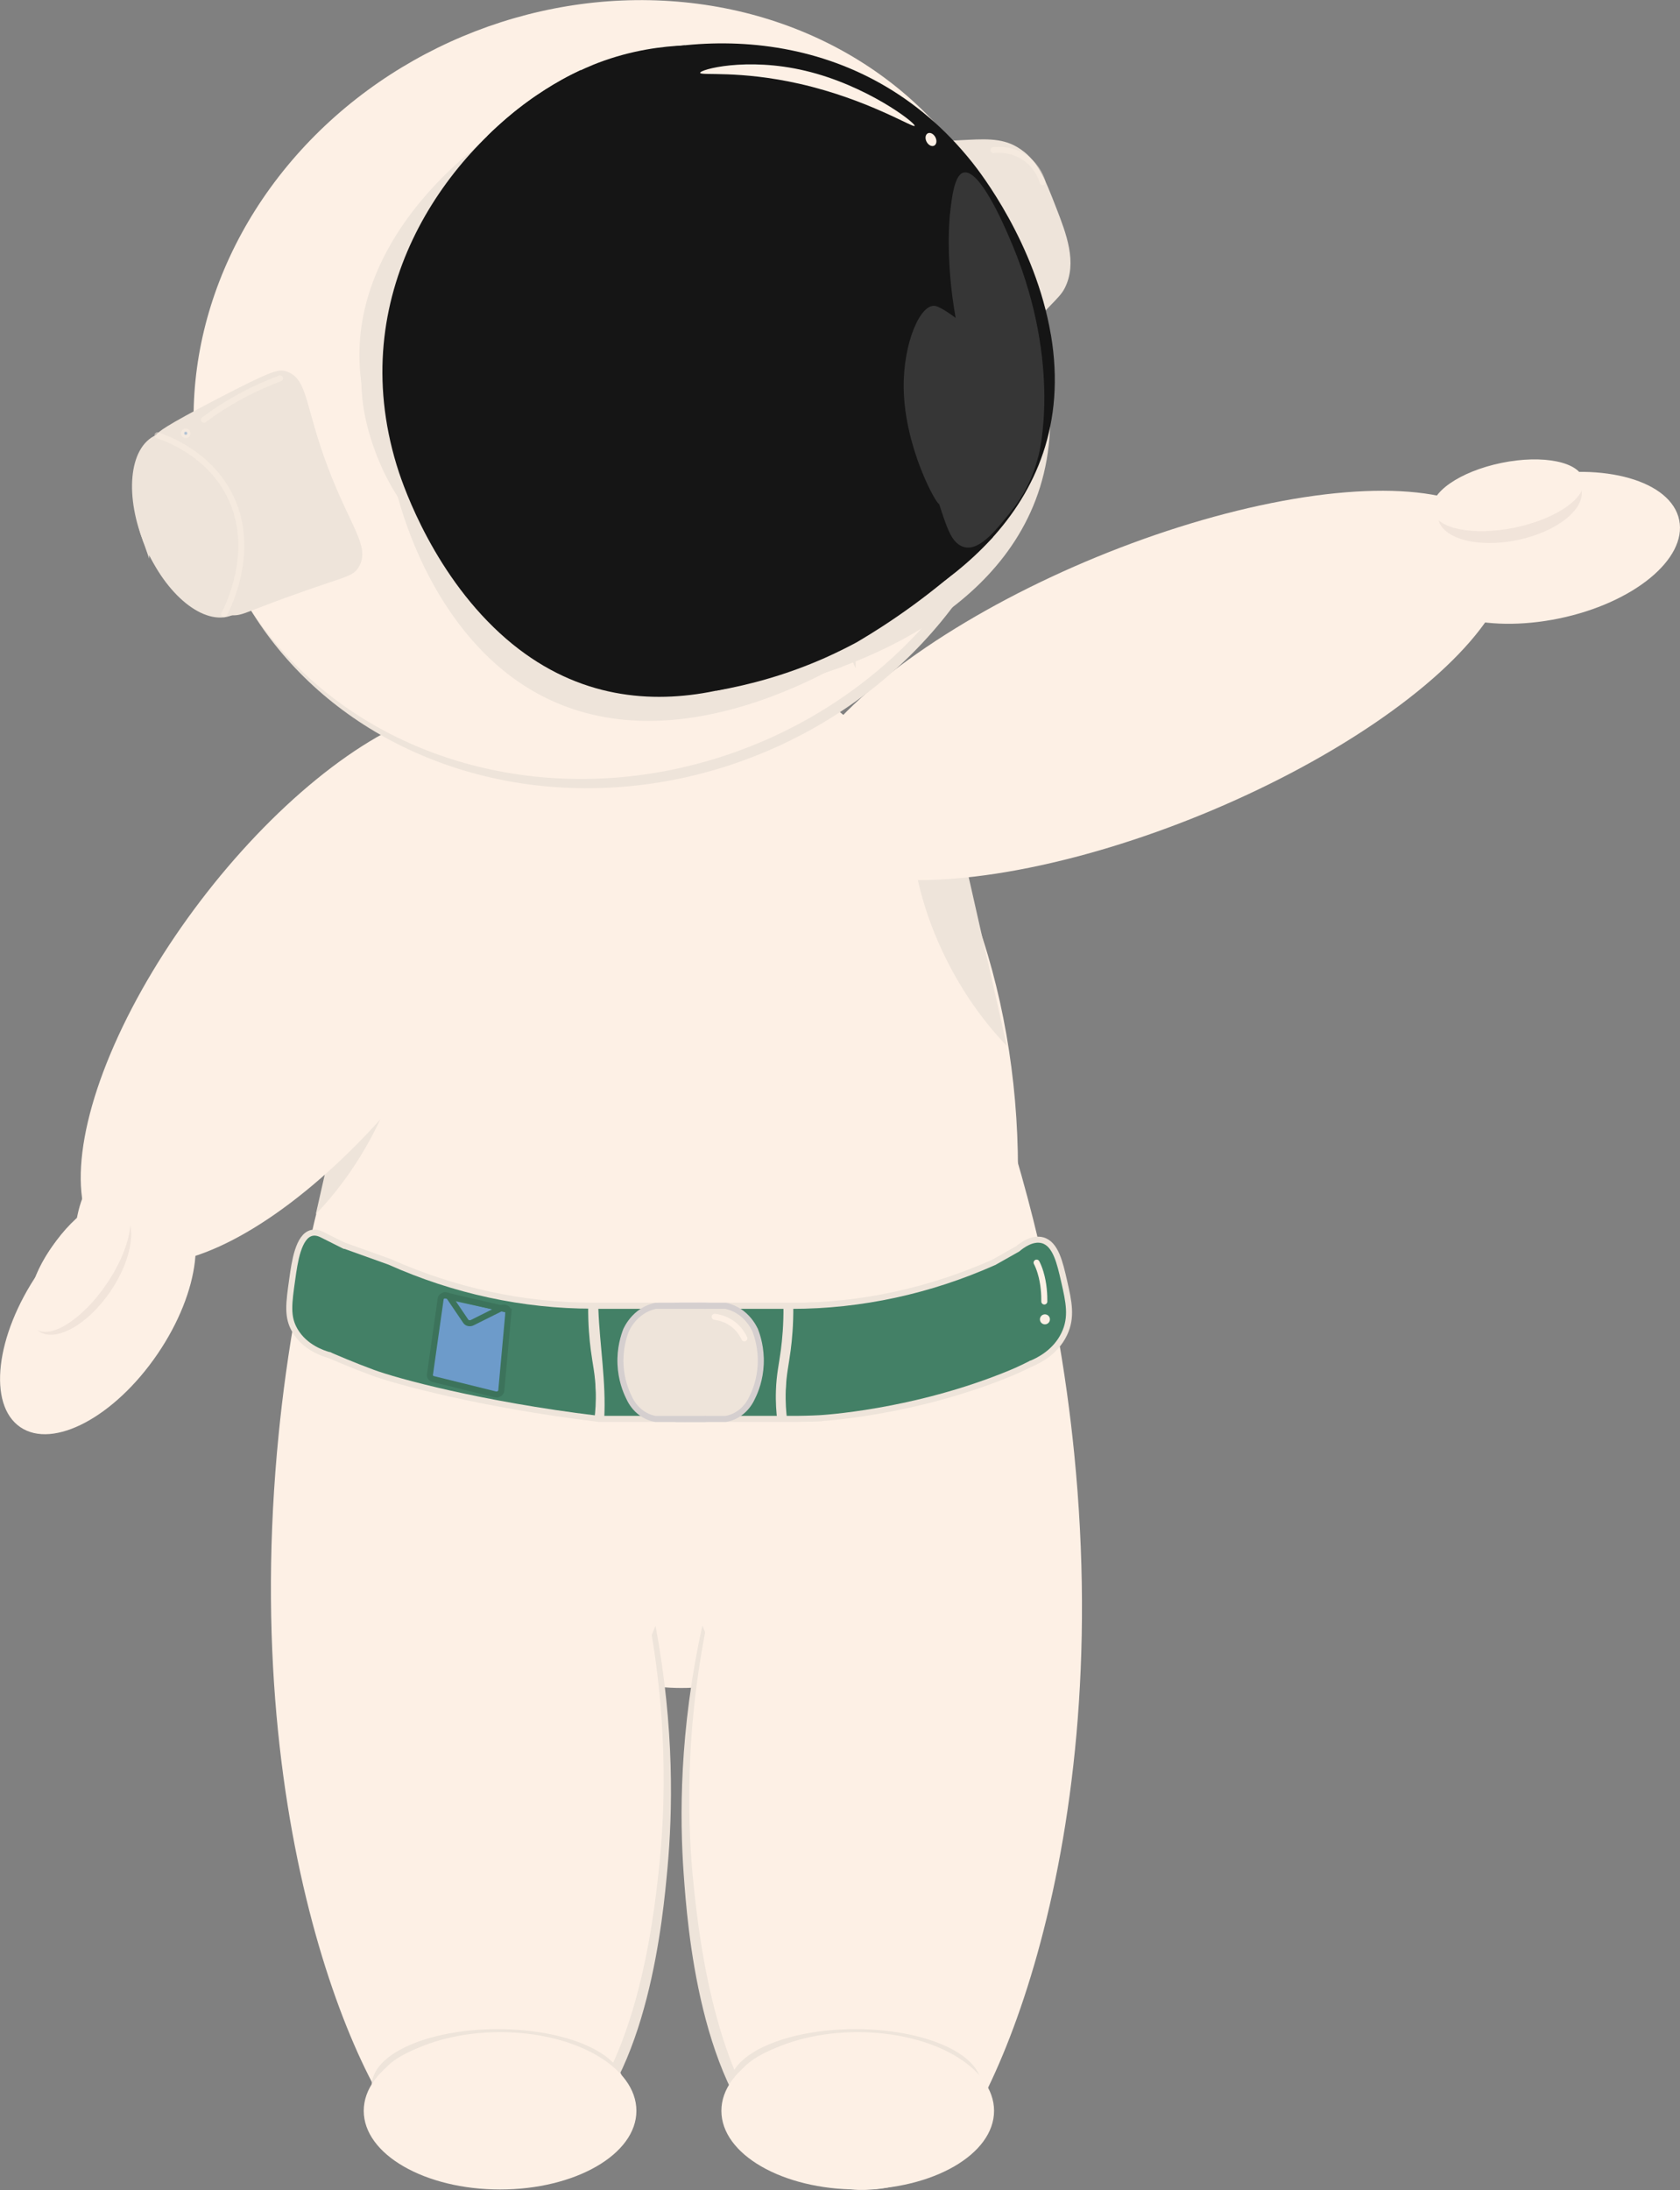 <?xml version="1.0" encoding="UTF-8"?>
<svg id="Layer_2" data-name="Layer 2" xmlns="http://www.w3.org/2000/svg" viewBox="0 0 278.74 363.28">
  <rect x="0" y="0" width="278.74" height="363.28" fill="#808080" stroke="none"/>
  <defs>
    <style>
      .cls-1 {
        stroke: #e5dede;
      }

      .cls-1, .cls-2, .cls-3, .cls-4, .cls-5, .cls-6, .cls-7, .cls-8, .cls-9, .cls-10, .cls-11, .cls-12, .cls-13, .cls-14, .cls-15 {
        stroke-miterlimit: 10;
      }

      .cls-1, .cls-3, .cls-4, .cls-5, .cls-6, .cls-7, .cls-8, .cls-9, .cls-12, .cls-13, .cls-15 {
        stroke-linecap: round;
      }

      .cls-1, .cls-3, .cls-8, .cls-9, .cls-10, .cls-16 {
        fill: #eee4da;
      }

      .cls-2, .cls-6, .cls-7, .cls-8, .cls-12 {
        stroke: #fdf0e5;
      }

      .cls-2, .cls-17 {
        fill: #fdf0e5;
      }

      .cls-3 {
        stroke: #d5cfcf;
      }

      .cls-4, .cls-7, .cls-18 {
        fill: #6d9bca;
      }

      .cls-4, .cls-15 {
        stroke: #3c735b;
      }

      .cls-19 {
        fill: #151515;
      }

      .cls-19, .cls-20, .cls-17, .cls-21, .cls-18, .cls-22, .cls-16 {
        stroke-width: 0px;
      }

      .cls-5 {
        fill: #438066;
      }

      .cls-5, .cls-9, .cls-10, .cls-11, .cls-13, .cls-14 {
        stroke: #eee4da;
      }

      .cls-20 {
        fill: #f1e4da;
      }

      .cls-6, .cls-11, .cls-12 {
        fill: none;
      }

      .cls-21 {
        fill: #363636;
      }

      .cls-7, .cls-12 {
        opacity: .5;
      }

      .cls-22, .cls-13, .cls-14 {
        fill: #f39547;
      }

      .cls-15 {
        fill: #392851;
      }
    </style>
  </defs>
  <g id="Layer_16" data-name="Layer 16">
    <g id="Peger">
      <g id="peger">
        <ellipse id="krop" class="cls-17" cx="113.05" cy="193.98" rx="55.85" ry="86.01"/>
        <path id="ben1_skygge" data-name="ben1 skygge" class="cls-16" d="M108.76,269.67c3.2,17.07,2.81,31.08,1.99,40.15-.72,7.92-3.14,34.69-16.08,45.17-1.74,1.41-6.26,5.07-12.35,5.08,0,0-4.81.01-9.65-3.05"/>
        <path id="ben_1" data-name="ben 1" class="cls-17" d="M106.67,263.56c4.39,20.08,3.73,36.52,2.63,46.69-.86,7.89-3.76,34.57-17.03,44.8-1.78,1.37-6.42,4.95-12.58,4.85,0,0-4.87-.07-9.71-3.22-8.52-5.53-30.58-50.51-23.73-118.93,2.45-24.46,10.29-68.92,40.43-118.5"/>
        <path id="ben2_skygge" data-name="ben2 skygge" class="cls-16" d="M116.54,269.63c-3.86,17.5-3.77,31.94-3.1,41.29.59,8.17,2.56,35.78,16.28,46.85,1.84,1.49,6.63,5.35,13.21,5.5,0,0,5.19.12,10.49-2.93"/>
        <path id="ben_2" data-name="ben 2" class="cls-17" d="M117.8,266.82c-4.39,20.08-3.73,36.52-2.63,46.69.86,7.89,3.76,34.57,17.03,44.8,1.78,1.37,6.42,4.95,12.58,4.85,0,0,4.87-.07,9.71-3.22,8.52-5.53,30.58-50.51,23.73-118.93-2.45-24.46-10.29-68.92-40.43-118.5"/>
        <path id="arm2_skygge" data-name="arm2 skygge" class="cls-16" d="M167.05,173.48c-3.51-3.63-6.73-8.05-9.39-13.09-7.86-14.87-8.5-30.66-2.49-39.46"/>
        <ellipse id="arm_2" data-name="arm 2" class="cls-17" cx="190.81" cy="113.68" rx="63.82" ry="23.07" transform="translate(-28.88 81) rotate(-22.32)"/>
        <path id="arm1_skygge" data-name="arm1 skygge" class="cls-16" d="M52.4,201.38c3.51-3.63,6.73-8.05,9.39-13.09,7.86-14.87,8.5-30.66,2.49-39.46"/>
        <ellipse id="arm1" class="cls-17" cx="51.64" cy="163.38" rx="55.36" ry="23.07" transform="translate(-109.64 105.49) rotate(-52.71)"/>
        <g>
          <ellipse class="cls-17" cx="256.24" cy="90.85" rx="22.84" ry="11.97" transform="translate(-13.07 53.63) rotate(-11.65)"/>
          <ellipse class="cls-20" cx="250.5" cy="83.6" rx="12.13" ry="6.09" transform="translate(-11.72 52.33) rotate(-11.65)"/>
          <ellipse class="cls-17" cx="250.2" cy="82.13" rx="12.78" ry="5.48" transform="translate(-11.43 52.24) rotate(-11.65)"/>
        </g>
        <g id="hånd_1" data-name="hånd 1">
          <ellipse class="cls-17" cx="16.23" cy="217.86" rx="22.84" ry="11.97" transform="translate(-172.88 108.49) rotate(-55.7)"/>
          <ellipse class="cls-20" cx="13.27" cy="210.81" rx="12.13" ry="6.09" transform="translate(-168.35 102.96) rotate(-55.7)"/>
          <ellipse class="cls-17" cx="13.14" cy="209.93" rx="12.78" ry="5.48" transform="translate(-167.69 102.47) rotate(-55.7)"/>
        </g>
        <g id="fod1">
          <path class="cls-11" d="M103,346c0-4.93-9.14-8.93-20.42-8.93s-20.42,4-20.42,8.93"/>
          <ellipse class="cls-17" cx="82.97" cy="350.12" rx="22.62" ry="13.05"/>
        </g>
        <g id="fod2">
          <path class="cls-11" d="M162.34,346c0-4.93-9.14-8.93-20.42-8.93s-20.42,4-20.42,8.93"/>
          <ellipse class="cls-17" cx="142.31" cy="350.12" rx="22.62" ry="13.05"/>
        </g>
        <path class="cls-17" d="M19.55,191.76c.65.3.46,1.95.3,3.25-.81,6.65-4.86,13.64-6.5,13.11-1.31-.42-1.18-5.62.4-9.58,1.52-3.81,4.7-7.3,5.8-6.78Z"/>
        <path class="cls-10" d="M153.33,25c.75-.98,2.48-1.06,5.93-1.24,3.87-.19,6.73-.45,9.28,1.08,3.18,1.91,4.29,4.79,6.27,9.89,1.63,4.21,3.43,8.85,1.4,12.84-.46.9-1.13,1.55-2.42,2.89-2.61,2.7-4.41,4.57-6.07,4.55-2.69-.04-3.65-5.04-7.97-14.11-4.61-9.69-8.12-13.68-6.42-15.9Z"/>
        <ellipse id="hoved_skygge" data-name="hoved skygge" class="cls-16" cx="102.33" cy="66.15" rx="70.23" ry="63.54" transform="translate(-17.66 44.93) rotate(-22.85)"/>
        <ellipse id="hoved" class="cls-17" cx="101.38" cy="64.61" rx="70.23" ry="63.54" transform="translate(-17.13 44.44) rotate(-22.85)"/>
        <g>
          <g id="glasrim">
            <g id="glasrim-2" data-name="glasrim">
              <g id="glasrim-3" data-name="glasrim">
                <path class="cls-10" d="M136.09,106.21c-11.73,6.05-38.69,16.67-57.89-5.01-9.71-10.97-12.76-24.89-13.14-26.76-5.68-27.37,12.26-48.3,29.63-57.53l36.29,90.86c1.11-.32,2.89-.81,5.11-1.56Z"/>
                <path class="cls-10" d="M140.77,103.64c-1,.57-2.6,1.51-4.68,2.57-2.22.75-4,1.24-5.11,1.56L94.69,16.9c1.05-.56,2.08-1.07,3.11-1.54,1.08-.49,2.15-.92,3.2-1.31l.07.17,39.7,89.43Z"/>
                <path class="cls-10" d="M172.93,61.27c2.1,28.88-24.32,40.76-36.84,44.94,2.09-1.06,3.68-2,4.68-2.57L101.07,14.21c18.74-5.99,46.25-4.22,61.88,18.96,1.07,1.59,8.91,13.49,9.98,28.09Z"/>
                <path class="cls-10" d="M140.77,103.64c-1,.57-2.6,1.51-4.68,2.57-2.22.75-4,1.24-5.11,1.56L94.69,16.9l-.07-.17c1.02-.48,2.08-.94,3.18-1.37,1.05-.41,2.15-.79,3.27-1.15l39.7,89.43Z"/>
              </g>
              <line class="cls-10" x1="101.77" y1="15.79" x2="140.77" y2="103.64"/>
              <line class="cls-10" x1="95.54" y1="19.17" x2="130.95" y2="107.69"/>
              <ellipse class="cls-10" cx="105.01" cy="32.47" rx="26.11" ry="16.87" transform="translate(-4.37 43.33) rotate(-22.85)"/>
              <ellipse class="cls-10" cx="129.86" cy="88.93" rx="26.11" ry="16.87" transform="translate(-24.34 57.41) rotate(-22.85)"/>
            </g>
            <g id="glasrim-4" data-name="glasrim">
              <path class="cls-10" d="M136.79,111.08c-11.73,6.05-38.69,16.67-57.89-5.01-9.71-10.97-12.76-24.89-13.14-26.76-5.68-27.37,12.26-48.3,29.63-57.53l36.29,90.86c1.11-.32,2.89-.81,5.11-1.56Z"/>
              <path class="cls-10" d="M141.47,108.51c-1,.57-2.6,1.51-4.68,2.57-2.22.75-4,1.24-5.11,1.56L95.39,21.77c1.05-.56,2.08-1.07,3.11-1.54,1.08-.49,2.15-.92,3.2-1.31l.07.17,39.7,89.43Z"/>
              <path class="cls-10" d="M173.63,66.14c2.1,28.88-24.32,40.76-36.84,44.94,2.09-1.06,3.68-2,4.68-2.57L101.77,19.08c18.74-5.99,46.25-4.22,61.88,18.96,1.07,1.59,8.91,13.49,9.98,28.09Z"/>
              <path class="cls-10" d="M141.47,108.51c-1,.57-2.6,1.51-4.68,2.57-2.22.75-4,1.24-5.11,1.56L95.39,21.77l-.07-.17c1.02-.48,2.08-.94,3.18-1.37,1.05-.41,2.15-.79,3.27-1.15l39.7,89.43Z"/>
            </g>
            <line class="cls-10" x1="102.47" y1="20.65" x2="141.47" y2="108.51"/>
            <line class="cls-10" x1="96.25" y1="24.04" x2="131.65" y2="112.56"/>
            <ellipse class="cls-10" cx="105.72" cy="37.34" rx="26.11" ry="16.87" transform="translate(-6.2 43.99) rotate(-22.85)"/>
            <ellipse class="cls-10" cx="130.56" cy="93.8" rx="26.11" ry="16.87" transform="translate(-26.18 58.07) rotate(-22.85)"/>
          </g>
          <g id="glasrim-5" data-name="glasrim">
            <g id="glasrim-6" data-name="glasrim">
              <g id="glasrim-7" data-name="glasrim">
                <path class="cls-10" d="M124.02,83.96c-11.29,5.59-36.98,15.86-53.22.15-8.21-7.95-10.05-18.7-10.27-20.15-3.33-21.16,14.76-38.91,31.49-47.4l27.16,69c1.05-.33,2.73-.84,4.84-1.59Z"/>
                <path class="cls-10" d="M128.54,81.61c-.97.52-2.51,1.37-4.52,2.35-2.1.75-3.79,1.26-4.84,1.59l-27.16-69c1.01-.51,2-.99,2.99-1.43,1.03-.46,2.05-.88,3.05-1.26l.05.13,30.42,67.62Z"/>
                <path class="cls-10" d="M161.3,45.97c-.09,22.6-25.39,33.82-37.27,37.99,2.01-.98,3.55-1.83,4.52-2.35L98.12,13.99c17.77-6.04,43.1-6.59,55.93,10.56.88,1.18,7.3,9.99,7.25,21.42Z"/>
                <path class="cls-10" d="M128.54,81.61c-.97.52-2.51,1.37-4.52,2.35-2.1.75-3.79,1.26-4.84,1.59l-27.16-69-.05-.13c.97-.45,1.99-.89,3.04-1.31,1.01-.4,2.04-.77,3.1-1.13l30.42,67.62Z"/>
              </g>
              <line class="cls-10" x1="98.65" y1="15.18" x2="128.54" y2="81.61"/>
              <line class="cls-10" x1="92.65" y1="18.29" x2="119.16" y2="85.5"/>
              <ellipse class="cls-10" cx="100.48" cy="28.09" rx="24.95" ry="12.78" transform="translate(-3.02 41.22) rotate(-22.85)"/>
              <ellipse class="cls-10" cx="119.48" cy="70.8" rx="24.95" ry="12.78" transform="translate(-18.12 51.96) rotate(-22.85)"/>
            </g>
            <g id="glasrim-8" data-name="glasrim">
              <path class="cls-10" d="M124.33,87.75c-11.29,5.59-36.98,15.86-53.22.15-8.21-7.95-10.05-18.7-10.27-20.15-3.33-21.16,14.76-38.91,31.49-47.4l27.16,69c1.05-.33,2.73-.84,4.84-1.59Z"/>
              <path class="cls-10" d="M128.84,85.4c-.97.52-2.51,1.37-4.52,2.35-2.1.75-3.79,1.26-4.84,1.59l-27.16-69c1.01-.51,2-.99,2.99-1.43,1.03-.46,2.05-.88,3.05-1.26l.05.13,30.42,67.62Z"/>
              <path class="cls-10" d="M161.6,49.75c-.09,22.6-25.39,33.82-37.27,37.99,2.01-.98,3.55-1.83,4.52-2.35l-30.42-67.62c17.77-6.04,43.1-6.59,55.93,10.56.88,1.18,7.3,9.99,7.25,21.42Z"/>
              <path class="cls-10" d="M128.84,85.4c-.97.52-2.51,1.37-4.52,2.35-2.1.75-3.79,1.26-4.84,1.59l-27.16-69-.05-.13c.97-.45,1.99-.89,3.04-1.31,1.01-.4,2.04-.77,3.1-1.13l30.42,67.62Z"/>
            </g>
            <line class="cls-10" x1="98.96" y1="18.96" x2="128.84" y2="85.4"/>
            <line class="cls-10" x1="92.96" y1="22.07" x2="119.47" y2="89.28"/>
            <ellipse class="cls-10" cx="100.78" cy="31.87" rx="24.95" ry="12.78" transform="translate(-4.47 41.64) rotate(-22.85)"/>
            <ellipse class="cls-10" cx="119.79" cy="74.58" rx="24.95" ry="12.78" transform="translate(-19.56 52.37) rotate(-22.85)"/>
          </g>
        </g>
        <g id="glas">
          <path class="cls-19" d="M141.37,105c-11.34,7.16-37.72,20.2-59.47-.95-11-10.7-15.51-24.97-16.09-26.9-8.55-28.08,7.61-51.19,24.37-62.07l46.14,91.92c1.09-.41,2.86-1.05,5.04-2Z"/>
          <path class="cls-19" d="M145.88,101.98c-.96.67-2.49,1.76-4.51,3.02-2.18.95-3.95,1.59-5.04,2L90.19,15.07c1.01-.66,2.01-1.27,3.01-1.83,1.05-.59,2.09-1.12,3.12-1.6l.09.17,49.47,90.18Z"/>
          <path class="cls-19" d="M174.36,55.5c5.06,29.91-20.65,44.22-32.98,49.49,2.02-1.26,3.55-2.35,4.51-3.02L96.41,11.8c18.48-7.62,46.68-7.8,64.94,15.19,1.25,1.57,10.44,13.38,13,28.51Z"/>
          <path class="cls-19" d="M164.73,89.12c-5.27,5.2-11.34,10.25-18.34,14.79-1.4.91-2.8,1.77-4.2,2.6-1.69.91-3.48,1.79-5.36,2.63-6.24,2.76-12.33,4.43-17.95,5.42-12.67-30.67-25.34-61.33-38.01-92h0c4.62-4.6,9.02-7.49,12.33-9.31,3.08-1.69,5.51-2.63,6.04-2.83,5.61-2.13,10.72-2.74,14.38-2.89,17.04,27.2,34.07,54.4,51.11,81.6Z"/>
        </g>
        <path class="cls-17" d="M151.76,20.87c.11-.51-7.98-6.72-18.14-9.13-9.8-2.33-17.57-.19-17.45.35.11.49,6.51-.45,16.49,1.81,11.44,2.6,19,7.46,19.11,6.97Z"/>
        <ellipse class="cls-17" cx="154.46" cy="23.14" rx=".82" ry="1.15" transform="translate(6.95 74.45) rotate(-27.7)"/>
        <path class="cls-21" d="M155.82,83.58c-1.49-4.62-6.13-19.13-5.88-19.21.56-.18,6.4,18.89,5.88,19.21-.39.25-5.75-9.33-5.88-19.21-.11-7.48,2.8-14.18,5.3-13.61,1.02.23,3.32,1.97,3.32,1.97-1.76-9.78-.97-17.01-.97-17.01.32-2.9.74-6.75,2.31-7.1,2.63-.59,6.58,8.52,7.44,10.51.15.35.39.9.69,1.62,8.27,19.98,4.28,34.82,4.28,34.82-1.39,5.41-3.69,8.21-5.44,10.35-2.14,2.62-5.24,6.4-7.93,4.3-1.26-.98-1.89-2.83-3.13-6.64Z"/>
        <path class="cls-12" d="M172.99,30.22c-.21-.7-.81-2.37-2.45-3.7-2.39-1.94-5.16-1.68-5.71-1.62"/>
        <ellipse class="cls-10" cx="32.26" cy="87.08" rx="8.4" ry="15.72" transform="translate(-31.28 19.36) rotate(-22.85)"/>
        <path class="cls-10" d="M24.12,89.39c2.24,6.25,8.08,11.91,14.25,12.17,1.93.08,1.84-.45,12.24-4.09,6.73-2.35,7.7-2.37,8.48-3.66,1.83-3.06-1.46-6.28-5.22-16.29-3.78-10.08-3.28-14.36-6.51-15.44-1.03-.35-2-.21-11.19,4.58-8.81,4.6-9.49,5.29-10.01,5.93-3.79,4.61-3.9,11.6-2.04,16.81Z"/>
        <path class="cls-12" d="M26.13,72.19c2.25.78,7.93,3.11,11.36,8.83,5.56,9.3.37,19.58-.3,20.86"/>
        <path class="cls-12" d="M46.47,62.76c-1.79.67-3.92,1.57-6.24,2.81-2.61,1.39-4.74,2.82-6.39,4.05"/>
        <circle class="cls-7" cx="30.82" cy="71.87" r=".3"/>
        <ellipse class="cls-2" cx="56.84" cy="200.45" rx=".86" ry=".43"/>
        <g id="bælte">
          <path class="cls-5" d="M53.8,224.4c1.83.81,4.91,2.12,8.05,3.28,3.91,1.44,17.84,5.27,37.24,7.64h16.65c.08-6.25.23-12.5.3-18.75h-17.76c-11.47,0-22.86-2.46-33.64-7.27-3.02-1.08-6.04-2.17-9.07-3.25"/>
          <polygon class="cls-18" points="82.8 217.42 74.24 215.56 73.56 218.87 82.11 220.73 82.8 217.42"/>
          <path class="cls-13" d="M135.24,216.54c-.48,0-.96.03-1.44.03h-17.76c.07,6.25.22,12.5.3,18.75h16.65c.98,0,1.96-.04,2.94-.07-.35-6.23-.58-12.47-.69-18.71Z"/>
          <rect class="cls-14" x="115.06" y="217.36" width="2.63" height="17.13"/>
          <rect class="cls-22" x="114.34" y="216.57" width="4.76" height="18.75"/>
          <path class="cls-4" d="M84.36,217.59l-1.19,13.08c-.04.43-.54.73-1.02.61l-10.27-2.54c-.36-.09-.59-.39-.55-.71l1.78-12.57c.09-.65,1.09-.84,1.47-.28l2.7,3.98c.21.32.69.42,1.07.23l4.83-2.41c.55-.27,1.22.08,1.17.61Z"/>
          <line class="cls-15" x1="73.78" y1="214.83" x2="84.12" y2="217.23"/>
          <path class="cls-1" d="M117.42,235.32h-8.17c-.52-.09-1.59-.34-2.66-1.23-1.03-.86-1.55-1.88-1.78-2.4-.48-.97-1.27-2.88-1.38-5.46-.11-2.64.55-4.67.95-5.69.31-.63.97-1.79,2.2-2.74,1.05-.81,2.07-1.11,2.67-1.24h8.16"/>
          <path class="cls-1" d="M112.71,235.32h8.17c.52-.09,1.59-.34,2.66-1.23,1.03-.86,1.55-1.88,1.78-2.4.48-.97,1.27-2.88,1.38-5.46.11-2.64-.55-4.67-.95-5.69-.31-.63-.97-1.79-2.2-2.74-1.05-.81-2.07-1.11-2.67-1.24h-8.16"/>
          <path class="cls-8" d="M124.14,221.99c-.24-.52-.69-1.31-1.5-2.04-1.34-1.2-2.82-1.46-3.42-1.53"/>
          <rect class="cls-22" x="133.03" y="217.36" width="5.83" height="17.13"/>
          <path class="cls-5" d="M171.14,226.15c-1.78.91-3.14,1.48-3.34,1.56-16.24,6.74-31.87,7.53-31.87,7.53-1.16.06-3.03.13-5.37.11h-16.65c-.08-6.25-.23-12.5-.3-18.75h17.76c11.47,0,22.86-2.46,33.64-7.27,1.27-.72,2.54-1.44,3.82-2.16"/>
          <path class="cls-5" d="M165,209.33l3.82-2.16c.71-.6,2.45-1.91,4.15-1.45,2.18.59,2.89,3.73,3.6,6.85.76,3.35,1.34,5.91.01,8.69-1.46,3.07-4.31,4.43-5.44,4.9"/>
          <path class="cls-5" d="M98.73,216.6c.02.2.05.41.05.62.24,6.13,1.3,12.01.97,18.13h13.56c.08-6.25.23-12.5.3-18.75h-14.88Z"/>
          <rect class="cls-14" x="111.96" y="217.4" width="2.63" height="17.13" transform="translate(226.54 451.93) rotate(-180)"/>
          <rect class="cls-22" x="110.54" y="216.6" width="4.76" height="18.75" transform="translate(225.85 451.96) rotate(-180)"/>
          <path class="cls-3" d="M112.23,235.36h8.17c.52-.09,1.59-.34,2.66-1.23,1.03-.86,1.55-1.88,1.78-2.4.48-.97,1.27-2.88,1.38-5.46.11-2.64-.55-4.67-.95-5.69-.31-.63-.97-1.79-2.2-2.74-1.05-.81-2.07-1.11-2.67-1.24h-8.16"/>
          <path class="cls-3" d="M116.94,235.36h-8.17c-.52-.09-1.59-.34-2.66-1.23-1.03-.86-1.55-1.88-1.78-2.4-.48-.97-1.27-2.88-1.38-5.46-.11-2.64.55-4.67.95-5.69.31-.63.97-1.79,2.2-2.74,1.05-.81,2.07-1.11,2.67-1.24h8.16"/>
          <path class="cls-8" d="M123.5,221.99c-.24-.52-.69-1.31-1.5-2.04-1.34-1.2-2.82-1.46-3.42-1.53"/>
          <path class="cls-5" d="M57.16,206.66c-1.26-.63-2.52-1.26-3.77-1.89-.44-.21-1.05-.42-1.69-.26-2.21.54-2.82,4.87-3.2,7.59-.59,4.16-.9,6.34.45,8.62,1.65,2.78,4.6,3.76,5.71,4.06"/>
          <path class="cls-9" d="M98.09,216.59c-.03,3.12.21,5.6.43,7.29.33,2.53.73,4.02.82,6.7.07,2.01-.07,3.65-.2,4.7"/>
          <path class="cls-9" d="M131.12,216.62c.03,3.12-.21,5.6-.43,7.29-.33,2.53-.73,4.02-.82,6.7-.07,2.01.07,3.65.2,4.7"/>
          <path class="cls-9" d="M130.49,216.65c.03,3.12-.21,5.6-.43,7.29-.33,2.53-.73,4.02-.82,6.7-.07,2.01.07,3.65.2,4.7"/>
          <path class="cls-6" d="M171.99,209.43c.21.41.44.94.64,1.61.59,1.91.65,3.84.64,4.84"/>
          <circle class="cls-17" cx="173.37" cy="218.84" r=".83"/>
        </g>
      </g>
    </g>
  </g>
</svg>